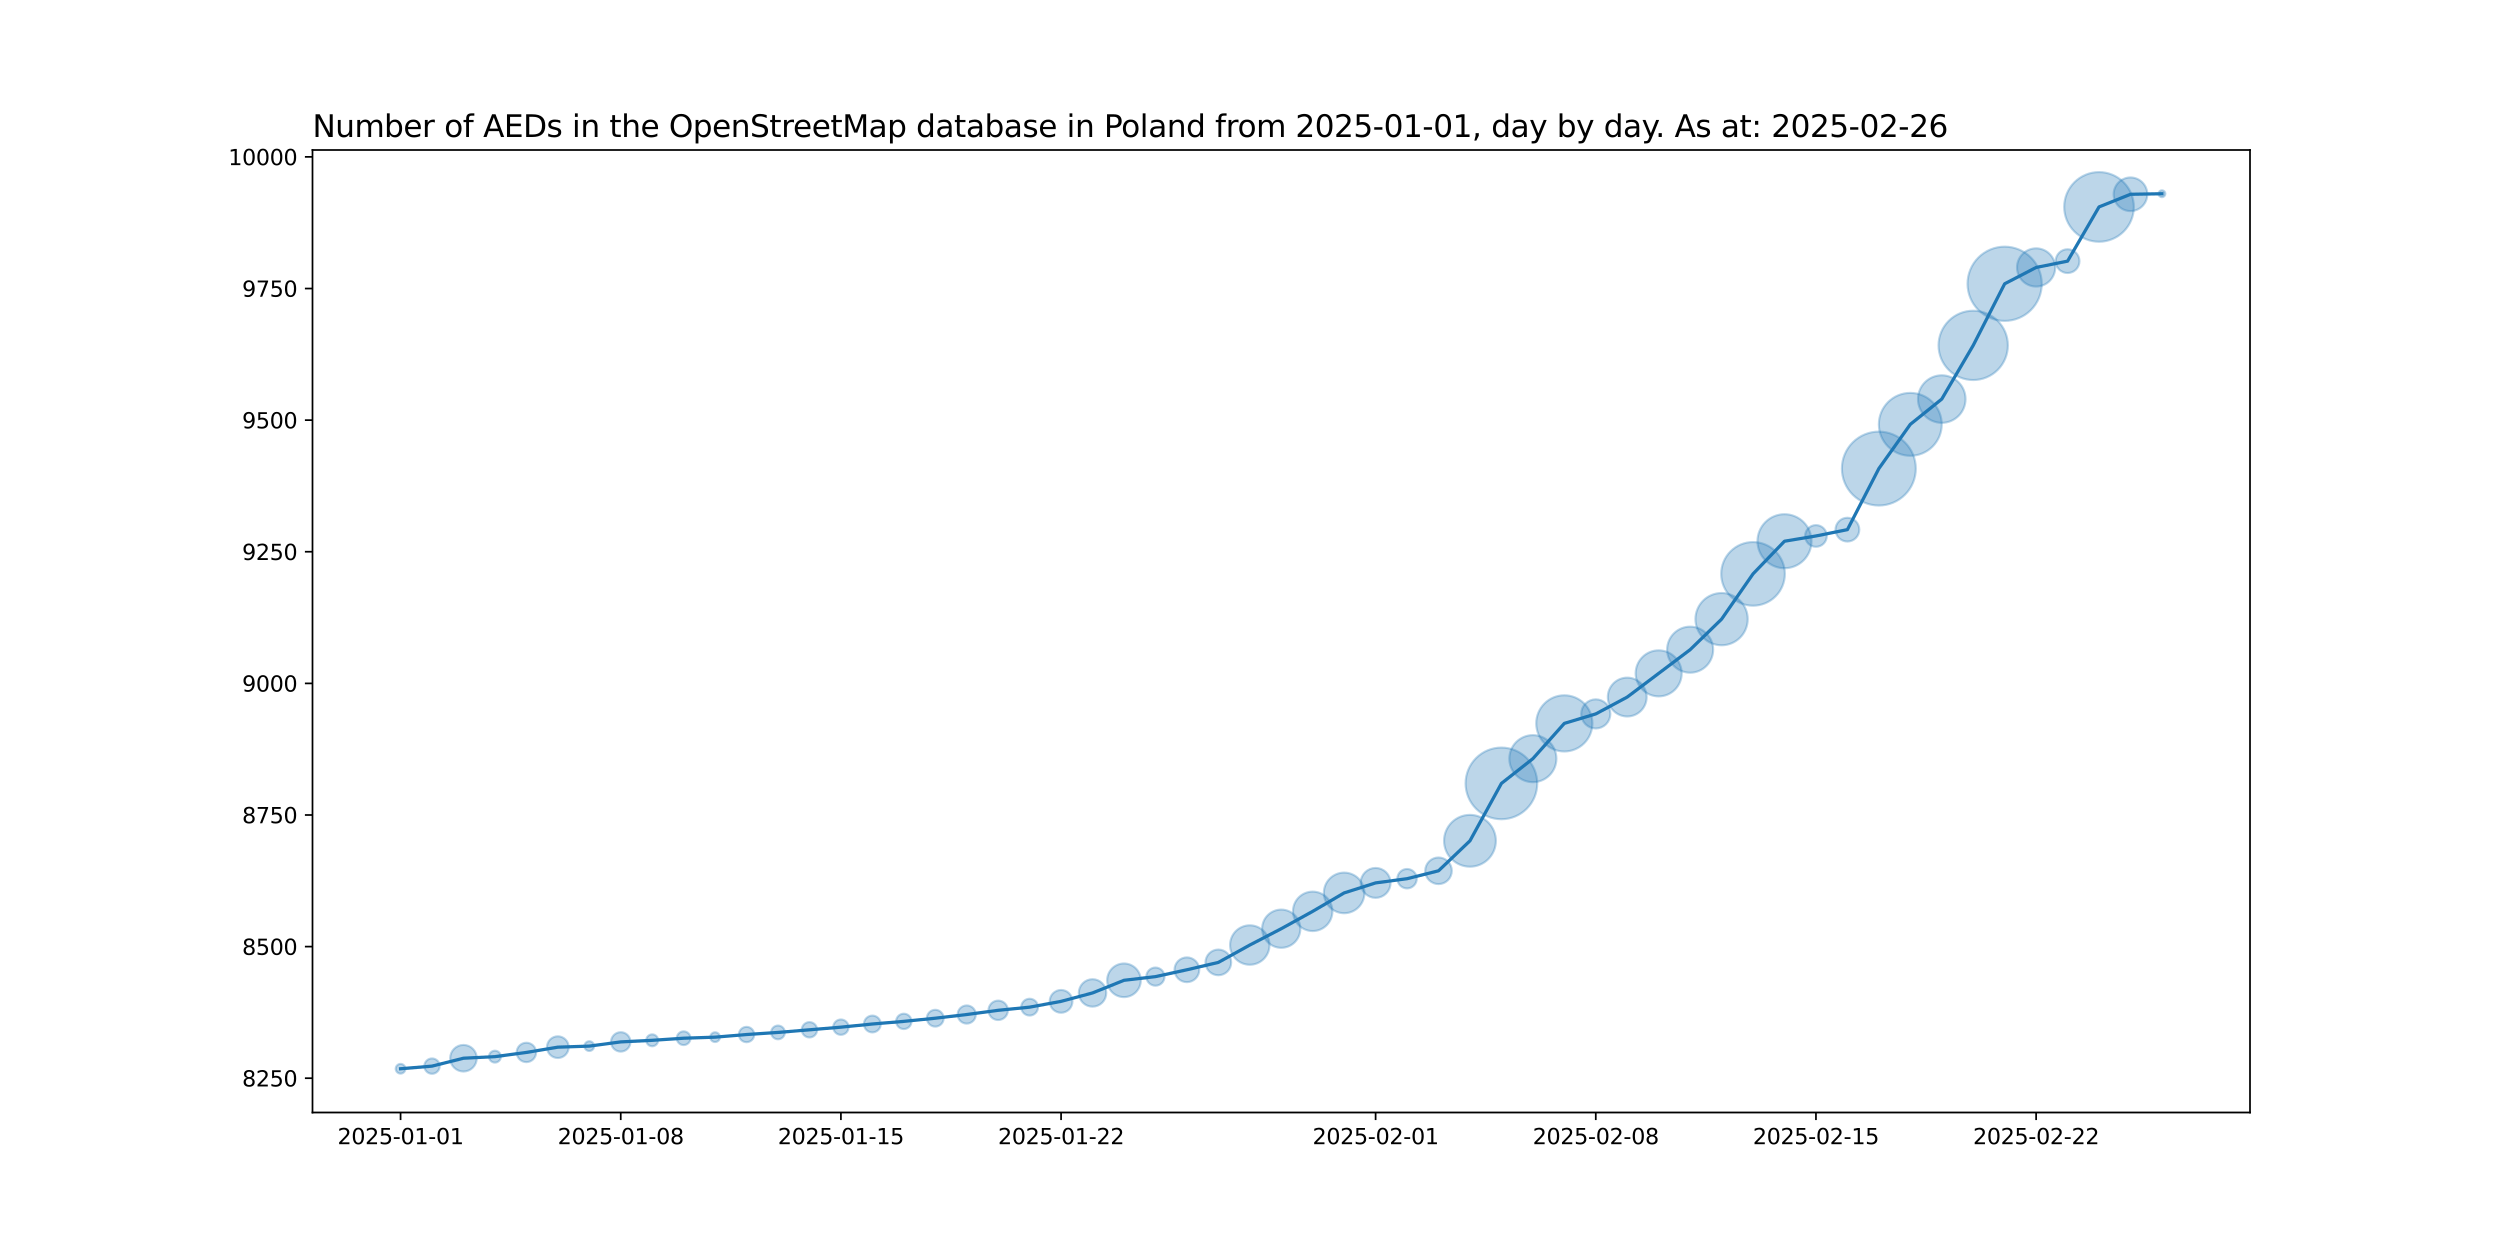 <?xml version="1.0" encoding="utf-8" standalone="no"?>
<!DOCTYPE svg PUBLIC "-//W3C//DTD SVG 1.1//EN"
  "http://www.w3.org/Graphics/SVG/1.1/DTD/svg11.dtd">
<svg xmlns:xlink="http://www.w3.org/1999/xlink" width="1152pt" height="576pt" viewBox="0 0 1152 576" xmlns="http://www.w3.org/2000/svg" version="1.1">
 <defs>
  <style type="text/css">*{stroke-linejoin: round; stroke-linecap: butt}</style>
 </defs>
 <g id="figure_1">
  <g id="patch_1">
   <path d="M 0 576 
L 1152 576 
L 1152 0 
L 0 0 
z
" style="fill: #ffffff"/>
  </g>
  <g id="axes_1">
   <g id="patch_2">
    <path d="M 144 512.64 
L 1036.8 512.64 
L 1036.8 69.12 
L 144 69.12 
z
" style="fill: #ffffff"/>
   </g>
   <g id="PathCollection_1">
    <path d="M 184.582 494.716 
C 185.175 494.716 185.744 494.48 186.163 494.061 
C 186.582 493.642 186.818 493.073 186.818 492.48 
C 186.818 491.887 186.582 491.318 186.163 490.899 
C 185.744 490.48 185.175 490.244 184.582 490.244 
C 183.989 490.244 183.42 490.48 183.001 490.899 
C 182.581 491.318 182.346 491.887 182.346 492.48 
C 182.346 493.073 182.581 493.642 183.001 494.061 
C 183.42 494.48 183.989 494.716 184.582 494.716 
z
" clip-path="url(#p82882ecbd6)" style="fill: #1f77b4; fill-opacity: 0.3; stroke: #1f77b4; stroke-opacity: 0.3"/>
    <path d="M 199.075 494.803 
C 200.013 494.803 200.912 494.43 201.575 493.767 
C 202.238 493.104 202.611 492.205 202.611 491.267 
C 202.611 490.329 202.238 489.43 201.575 488.767 
C 200.912 488.104 200.013 487.731 199.075 487.731 
C 198.138 487.731 197.238 488.104 196.575 488.767 
C 195.912 489.43 195.54 490.329 195.54 491.267 
C 195.54 492.205 195.912 493.104 196.575 493.767 
C 197.238 494.43 198.138 494.803 199.075 494.803 
z
" clip-path="url(#p82882ecbd6)" style="fill: #1f77b4; fill-opacity: 0.3; stroke: #1f77b4; stroke-opacity: 0.3"/>
    <path d="M 213.569 493.752 
C 215.193 493.752 216.751 493.107 217.899 491.958 
C 219.047 490.81 219.693 489.252 219.693 487.628 
C 219.693 486.004 219.047 484.446 217.899 483.298 
C 216.751 482.15 215.193 481.504 213.569 481.504 
C 211.945 481.504 210.387 482.15 209.239 483.298 
C 208.09 484.446 207.445 486.004 207.445 487.628 
C 207.445 489.252 208.09 490.81 209.239 491.958 
C 210.387 493.107 211.945 493.752 213.569 493.752 
z
" clip-path="url(#p82882ecbd6)" style="fill: #1f77b4; fill-opacity: 0.3; stroke: #1f77b4; stroke-opacity: 0.3"/>
    <path d="M 228.062 489.639 
C 228.789 489.639 229.485 489.35 229.999 488.837 
C 230.512 488.323 230.801 487.627 230.801 486.9 
C 230.801 486.174 230.512 485.477 229.999 484.964 
C 229.485 484.45 228.789 484.162 228.062 484.162 
C 227.336 484.162 226.639 484.45 226.126 484.964 
C 225.612 485.477 225.324 486.174 225.324 486.9 
C 225.324 487.627 225.612 488.323 226.126 488.837 
C 226.639 489.35 227.336 489.639 228.062 489.639 
z
" clip-path="url(#p82882ecbd6)" style="fill: #1f77b4; fill-opacity: 0.3; stroke: #1f77b4; stroke-opacity: 0.3"/>
    <path d="M 242.556 489.432 
C 243.742 489.432 244.879 488.96 245.718 488.122 
C 246.557 487.283 247.028 486.145 247.028 484.959 
C 247.028 483.773 246.557 482.636 245.718 481.797 
C 244.879 480.958 243.742 480.487 242.556 480.487 
C 241.37 480.487 240.232 480.958 239.394 481.797 
C 238.555 482.636 238.084 483.773 238.084 484.959 
C 238.084 486.145 238.555 487.283 239.394 488.122 
C 240.232 488.96 241.37 489.432 242.556 489.432 
z
" clip-path="url(#p82882ecbd6)" style="fill: #1f77b4; fill-opacity: 0.3; stroke: #1f77b4; stroke-opacity: 0.3"/>
    <path d="M 257.049 487.533 
C 258.375 487.533 259.647 487.007 260.585 486.069 
C 261.523 485.131 262.049 483.859 262.049 482.533 
C 262.049 481.207 261.523 479.936 260.585 478.998 
C 259.647 478.06 258.375 477.533 257.049 477.533 
C 255.723 477.533 254.451 478.06 253.514 478.998 
C 252.576 479.936 252.049 481.207 252.049 482.533 
C 252.049 483.859 252.576 485.131 253.514 486.069 
C 254.451 487.007 255.723 487.533 257.049 487.533 
z
" clip-path="url(#p82882ecbd6)" style="fill: #1f77b4; fill-opacity: 0.3; stroke: #1f77b4; stroke-opacity: 0.3"/>
    <path d="M 271.543 484.284 
C 272.136 484.284 272.705 484.049 273.124 483.629 
C 273.543 483.21 273.779 482.641 273.779 482.048 
C 273.779 481.455 273.543 480.886 273.124 480.467 
C 272.705 480.048 272.136 479.812 271.543 479.812 
C 270.95 479.812 270.381 480.048 269.962 480.467 
C 269.542 480.886 269.307 481.455 269.307 482.048 
C 269.307 482.641 269.542 483.21 269.962 483.629 
C 270.381 484.049 270.95 484.284 271.543 484.284 
z
" clip-path="url(#p82882ecbd6)" style="fill: #1f77b4; fill-opacity: 0.3; stroke: #1f77b4; stroke-opacity: 0.3"/>
    <path d="M 286.036 484.58 
C 287.222 484.58 288.36 484.108 289.199 483.27 
C 290.037 482.431 290.509 481.293 290.509 480.107 
C 290.509 478.921 290.037 477.784 289.199 476.945 
C 288.36 476.107 287.222 475.635 286.036 475.635 
C 284.85 475.635 283.713 476.107 282.874 476.945 
C 282.035 477.784 281.564 478.921 281.564 480.107 
C 281.564 481.293 282.035 482.431 282.874 483.27 
C 283.713 484.108 284.85 484.58 286.036 484.58 
z
" clip-path="url(#p82882ecbd6)" style="fill: #1f77b4; fill-opacity: 0.3; stroke: #1f77b4; stroke-opacity: 0.3"/>
    <path d="M 300.53 482.118 
C 301.256 482.118 301.953 481.83 302.466 481.316 
C 302.98 480.803 303.268 480.106 303.268 479.38 
C 303.268 478.653 302.98 477.957 302.466 477.443 
C 301.953 476.93 301.256 476.641 300.53 476.641 
C 299.804 476.641 299.107 476.93 298.593 477.443 
C 298.08 477.957 297.791 478.653 297.791 479.38 
C 297.791 480.106 298.08 480.803 298.593 481.316 
C 299.107 481.83 299.804 482.118 300.53 482.118 
z
" clip-path="url(#p82882ecbd6)" style="fill: #1f77b4; fill-opacity: 0.3; stroke: #1f77b4; stroke-opacity: 0.3"/>
    <path d="M 315.023 481.572 
C 315.862 481.572 316.666 481.238 317.259 480.645 
C 317.852 480.052 318.186 479.248 318.186 478.409 
C 318.186 477.571 317.852 476.766 317.259 476.173 
C 316.666 475.58 315.862 475.247 315.023 475.247 
C 314.185 475.247 313.38 475.58 312.787 476.173 
C 312.194 476.766 311.861 477.571 311.861 478.409 
C 311.861 479.248 312.194 480.052 312.787 480.645 
C 313.38 481.238 314.185 481.572 315.023 481.572 
z
" clip-path="url(#p82882ecbd6)" style="fill: #1f77b4; fill-opacity: 0.3; stroke: #1f77b4; stroke-opacity: 0.3"/>
    <path d="M 329.517 480.16 
C 330.11 480.16 330.679 479.925 331.098 479.505 
C 331.517 479.086 331.753 478.517 331.753 477.924 
C 331.753 477.331 331.517 476.762 331.098 476.343 
C 330.679 475.924 330.11 475.688 329.517 475.688 
C 328.924 475.688 328.355 475.924 327.936 476.343 
C 327.516 476.762 327.281 477.331 327.281 477.924 
C 327.281 478.517 327.516 479.086 327.936 479.505 
C 328.355 479.925 328.924 480.16 329.517 480.16 
z
" clip-path="url(#p82882ecbd6)" style="fill: #1f77b4; fill-opacity: 0.3; stroke: #1f77b4; stroke-opacity: 0.3"/>
    <path d="M 344.01 480.247 
C 344.948 480.247 345.847 479.874 346.51 479.211 
C 347.173 478.548 347.546 477.649 347.546 476.711 
C 347.546 475.773 347.173 474.874 346.51 474.211 
C 345.847 473.548 344.948 473.176 344.01 473.176 
C 343.073 473.176 342.173 473.548 341.51 474.211 
C 340.847 474.874 340.475 475.773 340.475 476.711 
C 340.475 477.649 340.847 478.548 341.51 479.211 
C 342.173 479.874 343.073 480.247 344.01 480.247 
z
" clip-path="url(#p82882ecbd6)" style="fill: #1f77b4; fill-opacity: 0.3; stroke: #1f77b4; stroke-opacity: 0.3"/>
    <path d="M 358.504 478.903 
C 359.343 478.903 360.147 478.57 360.74 477.977 
C 361.333 477.384 361.666 476.579 361.666 475.741 
C 361.666 474.902 361.333 474.098 360.74 473.505 
C 360.147 472.912 359.343 472.578 358.504 472.578 
C 357.665 472.578 356.861 472.912 356.268 473.505 
C 355.675 474.098 355.342 474.902 355.342 475.741 
C 355.342 476.579 355.675 477.384 356.268 477.977 
C 356.861 478.57 357.665 478.903 358.504 478.903 
z
" clip-path="url(#p82882ecbd6)" style="fill: #1f77b4; fill-opacity: 0.3; stroke: #1f77b4; stroke-opacity: 0.3"/>
    <path d="M 372.997 478.063 
C 373.935 478.063 374.834 477.691 375.497 477.028 
C 376.16 476.365 376.533 475.465 376.533 474.528 
C 376.533 473.59 376.16 472.691 375.497 472.028 
C 374.834 471.365 373.935 470.992 372.997 470.992 
C 372.06 470.992 371.16 471.365 370.497 472.028 
C 369.834 472.691 369.462 473.59 369.462 474.528 
C 369.462 475.465 369.834 476.365 370.497 477.028 
C 371.16 477.691 372.06 478.063 372.997 478.063 
z
" clip-path="url(#p82882ecbd6)" style="fill: #1f77b4; fill-opacity: 0.3; stroke: #1f77b4; stroke-opacity: 0.3"/>
    <path d="M 387.491 476.85 
C 388.429 476.85 389.328 476.478 389.991 475.815 
C 390.654 475.152 391.026 474.252 391.026 473.315 
C 391.026 472.377 390.654 471.478 389.991 470.815 
C 389.328 470.152 388.429 469.779 387.491 469.779 
C 386.553 469.779 385.654 470.152 384.991 470.815 
C 384.328 471.478 383.955 472.377 383.955 473.315 
C 383.955 474.252 384.328 475.152 384.991 475.815 
C 385.654 476.478 386.553 476.85 387.491 476.85 
z
" clip-path="url(#p82882ecbd6)" style="fill: #1f77b4; fill-opacity: 0.3; stroke: #1f77b4; stroke-opacity: 0.3"/>
    <path d="M 401.984 475.732 
C 403.012 475.732 403.997 475.324 404.723 474.598 
C 405.449 473.871 405.857 472.886 405.857 471.859 
C 405.857 470.832 405.449 469.847 404.723 469.12 
C 403.997 468.394 403.012 467.986 401.984 467.986 
C 400.957 467.986 399.972 468.394 399.246 469.12 
C 398.52 469.847 398.111 470.832 398.111 471.859 
C 398.111 472.886 398.52 473.871 399.246 474.598 
C 399.972 475.324 400.957 475.732 401.984 475.732 
z
" clip-path="url(#p82882ecbd6)" style="fill: #1f77b4; fill-opacity: 0.3; stroke: #1f77b4; stroke-opacity: 0.3"/>
    <path d="M 416.478 474.182 
C 417.416 474.182 418.315 473.809 418.978 473.146 
C 419.641 472.483 420.013 471.584 420.013 470.646 
C 420.013 469.708 419.641 468.809 418.978 468.146 
C 418.315 467.483 417.416 467.111 416.478 467.111 
C 415.54 467.111 414.641 467.483 413.978 468.146 
C 413.315 468.809 412.942 469.708 412.942 470.646 
C 412.942 471.584 413.315 472.483 413.978 473.146 
C 414.641 473.809 415.54 474.182 416.478 474.182 
z
" clip-path="url(#p82882ecbd6)" style="fill: #1f77b4; fill-opacity: 0.3; stroke: #1f77b4; stroke-opacity: 0.3"/>
    <path d="M 430.971 473.063 
C 431.999 473.063 432.984 472.655 433.71 471.929 
C 434.436 471.203 434.844 470.218 434.844 469.19 
C 434.844 468.163 434.436 467.178 433.71 466.452 
C 432.984 465.726 431.999 465.317 430.971 465.317 
C 429.944 465.317 428.959 465.726 428.233 466.452 
C 427.507 467.178 427.098 468.163 427.098 469.19 
C 427.098 470.218 427.507 471.203 428.233 471.929 
C 428.959 472.655 429.944 473.063 430.971 473.063 
z
" clip-path="url(#p82882ecbd6)" style="fill: #1f77b4; fill-opacity: 0.3; stroke: #1f77b4; stroke-opacity: 0.3"/>
    <path d="M 445.465 471.676 
C 446.574 471.676 447.638 471.235 448.423 470.45 
C 449.207 469.666 449.648 468.602 449.648 467.492 
C 449.648 466.383 449.207 465.319 448.423 464.534 
C 447.638 463.75 446.574 463.309 445.465 463.309 
C 444.356 463.309 443.291 463.75 442.507 464.534 
C 441.722 465.319 441.282 466.383 441.282 467.492 
C 441.282 468.602 441.722 469.666 442.507 470.45 
C 443.291 471.235 444.356 471.676 445.465 471.676 
z
" clip-path="url(#p82882ecbd6)" style="fill: #1f77b4; fill-opacity: 0.3; stroke: #1f77b4; stroke-opacity: 0.3"/>
    <path d="M 459.958 470.024 
C 461.144 470.024 462.282 469.552 463.121 468.714 
C 463.959 467.875 464.431 466.738 464.431 465.551 
C 464.431 464.365 463.959 463.228 463.121 462.389 
C 462.282 461.551 461.144 461.079 459.958 461.079 
C 458.772 461.079 457.635 461.551 456.796 462.389 
C 455.958 463.228 455.486 464.365 455.486 465.551 
C 455.486 466.738 455.958 467.875 456.796 468.714 
C 457.635 469.552 458.772 470.024 459.958 470.024 
z
" clip-path="url(#p82882ecbd6)" style="fill: #1f77b4; fill-opacity: 0.3; stroke: #1f77b4; stroke-opacity: 0.3"/>
    <path d="M 474.452 467.969 
C 475.479 467.969 476.464 467.561 477.191 466.834 
C 477.917 466.108 478.325 465.123 478.325 464.096 
C 478.325 463.069 477.917 462.084 477.191 461.357 
C 476.464 460.631 475.479 460.223 474.452 460.223 
C 473.425 460.223 472.44 460.631 471.713 461.357 
C 470.987 462.084 470.579 463.069 470.579 464.096 
C 470.579 465.123 470.987 466.108 471.713 466.834 
C 472.44 467.561 473.425 467.969 474.452 467.969 
z
" clip-path="url(#p82882ecbd6)" style="fill: #1f77b4; fill-opacity: 0.3; stroke: #1f77b4; stroke-opacity: 0.3"/>
    <path d="M 488.945 466.671 
C 490.336 466.671 491.67 466.119 492.654 465.135 
C 493.637 464.152 494.189 462.818 494.189 461.427 
C 494.189 460.037 493.637 458.703 492.654 457.719 
C 491.67 456.736 490.336 456.183 488.945 456.183 
C 487.555 456.183 486.221 456.736 485.237 457.719 
C 484.254 458.703 483.701 460.037 483.701 461.427 
C 483.701 462.818 484.254 464.152 485.237 465.135 
C 486.221 466.119 487.555 466.671 488.945 466.671 
z
" clip-path="url(#p82882ecbd6)" style="fill: #1f77b4; fill-opacity: 0.3; stroke: #1f77b4; stroke-opacity: 0.3"/>
    <path d="M 503.439 463.87 
C 505.116 463.87 506.725 463.204 507.911 462.018 
C 509.097 460.832 509.764 459.223 509.764 457.546 
C 509.764 455.868 509.097 454.26 507.911 453.074 
C 506.725 451.888 505.116 451.221 503.439 451.221 
C 501.762 451.221 500.153 451.888 498.967 453.074 
C 497.781 454.26 497.114 455.868 497.114 457.546 
C 497.114 459.223 497.781 460.832 498.967 462.018 
C 500.153 463.204 501.762 463.87 503.439 463.87 
z
" clip-path="url(#p82882ecbd6)" style="fill: #1f77b4; fill-opacity: 0.3; stroke: #1f77b4; stroke-opacity: 0.3"/>
    <path d="M 517.932 459.469 
C 519.987 459.469 521.957 458.653 523.41 457.201 
C 524.862 455.748 525.678 453.778 525.678 451.723 
C 525.678 449.669 524.862 447.699 523.41 446.246 
C 521.957 444.794 519.987 443.977 517.932 443.977 
C 515.878 443.977 513.908 444.794 512.455 446.246 
C 511.003 447.699 510.187 449.669 510.187 451.723 
C 510.187 453.778 511.003 455.748 512.455 457.201 
C 513.908 458.653 515.878 459.469 517.932 459.469 
z
" clip-path="url(#p82882ecbd6)" style="fill: #1f77b4; fill-opacity: 0.3; stroke: #1f77b4; stroke-opacity: 0.3"/>
    <path d="M 532.426 454.208 
C 533.535 454.208 534.6 453.768 535.384 452.983 
C 536.168 452.199 536.609 451.135 536.609 450.025 
C 536.609 448.916 536.168 447.852 535.384 447.067 
C 534.6 446.283 533.535 445.842 532.426 445.842 
C 531.317 445.842 530.252 446.283 529.468 447.067 
C 528.683 447.852 528.243 448.916 528.243 450.025 
C 528.243 451.135 528.683 452.199 529.468 452.983 
C 530.252 453.768 531.317 454.208 532.426 454.208 
z
" clip-path="url(#p82882ecbd6)" style="fill: #1f77b4; fill-opacity: 0.3; stroke: #1f77b4; stroke-opacity: 0.3"/>
    <path d="M 546.919 452.572 
C 548.431 452.572 549.882 451.972 550.951 450.902 
C 552.02 449.833 552.62 448.383 552.62 446.871 
C 552.62 445.359 552.02 443.909 550.951 442.84 
C 549.882 441.771 548.431 441.17 546.919 441.17 
C 545.408 441.17 543.957 441.771 542.888 442.84 
C 541.819 443.909 541.219 445.359 541.219 446.871 
C 541.219 448.383 541.819 449.833 542.888 450.902 
C 543.957 451.972 545.408 452.572 546.919 452.572 
z
" clip-path="url(#p82882ecbd6)" style="fill: #1f77b4; fill-opacity: 0.3; stroke: #1f77b4; stroke-opacity: 0.3"/>
    <path d="M 561.413 449.391 
C 562.982 449.391 564.487 448.768 565.596 447.658 
C 566.706 446.549 567.329 445.044 567.329 443.475 
C 567.329 441.906 566.706 440.401 565.596 439.292 
C 564.487 438.182 562.982 437.559 561.413 437.559 
C 559.844 437.559 558.339 438.182 557.23 439.292 
C 556.12 440.401 555.497 441.906 555.497 443.475 
C 555.497 445.044 556.12 446.549 557.23 447.658 
C 558.339 448.768 559.844 449.391 561.413 449.391 
z
" clip-path="url(#p82882ecbd6)" style="fill: #1f77b4; fill-opacity: 0.3; stroke: #1f77b4; stroke-opacity: 0.3"/>
    <path d="M 575.906 444.552 
C 578.315 444.552 580.626 443.595 582.329 441.892 
C 584.032 440.188 584.989 437.878 584.989 435.469 
C 584.989 433.06 584.032 430.75 582.329 429.047 
C 580.626 427.343 578.315 426.386 575.906 426.386 
C 573.498 426.386 571.187 427.343 569.484 429.047 
C 567.781 430.75 566.824 433.06 566.824 435.469 
C 566.824 437.878 567.781 440.188 569.484 441.892 
C 571.187 443.595 573.498 444.552 575.906 444.552 
z
" clip-path="url(#p82882ecbd6)" style="fill: #1f77b4; fill-opacity: 0.3; stroke: #1f77b4; stroke-opacity: 0.3"/>
    <path d="M 590.4 436.752 
C 592.735 436.752 594.974 435.824 596.625 434.174 
C 598.276 432.523 599.203 430.283 599.203 427.949 
C 599.203 425.614 598.276 423.375 596.625 421.724 
C 594.974 420.073 592.735 419.145 590.4 419.145 
C 588.065 419.145 585.826 420.073 584.175 421.724 
C 582.524 423.375 581.597 425.614 581.597 427.949 
C 581.597 430.283 582.524 432.523 584.175 434.174 
C 585.826 435.824 588.065 436.752 590.4 436.752 
z
" clip-path="url(#p82882ecbd6)" style="fill: #1f77b4; fill-opacity: 0.3; stroke: #1f77b4; stroke-opacity: 0.3"/>
    <path d="M 604.894 429.026 
C 607.302 429.026 609.613 428.069 611.316 426.365 
C 613.019 424.662 613.976 422.352 613.976 419.943 
C 613.976 417.534 613.019 415.223 611.316 413.52 
C 609.613 411.817 607.302 410.86 604.894 410.86 
C 602.485 410.86 600.174 411.817 598.471 413.52 
C 596.768 415.223 595.811 417.534 595.811 419.943 
C 595.811 422.352 596.768 424.662 598.471 426.365 
C 600.174 428.069 602.485 429.026 604.894 429.026 
z
" clip-path="url(#p82882ecbd6)" style="fill: #1f77b4; fill-opacity: 0.3; stroke: #1f77b4; stroke-opacity: 0.3"/>
    <path d="M 619.387 420.806 
C 621.868 420.806 624.247 419.82 626.001 418.066 
C 627.756 416.312 628.741 413.933 628.741 411.452 
C 628.741 408.971 627.756 406.592 626.001 404.837 
C 624.247 403.083 621.868 402.098 619.387 402.098 
C 616.906 402.098 614.527 403.083 612.773 404.837 
C 611.018 406.592 610.033 408.971 610.033 411.452 
C 610.033 413.933 611.018 416.312 612.773 418.066 
C 614.527 419.82 616.906 420.806 619.387 420.806 
z
" clip-path="url(#p82882ecbd6)" style="fill: #1f77b4; fill-opacity: 0.3; stroke: #1f77b4; stroke-opacity: 0.3"/>
    <path d="M 633.881 413.734 
C 635.708 413.734 637.461 413.008 638.754 411.716 
C 640.046 410.423 640.773 408.67 640.773 406.842 
C 640.773 405.015 640.046 403.261 638.754 401.969 
C 637.461 400.677 635.708 399.95 633.881 399.95 
C 632.053 399.95 630.3 400.677 629.007 401.969 
C 627.715 403.261 626.988 405.015 626.988 406.842 
C 626.988 408.67 627.715 410.423 629.007 411.716 
C 630.3 413.008 632.053 413.734 633.881 413.734 
z
" clip-path="url(#p82882ecbd6)" style="fill: #1f77b4; fill-opacity: 0.3; stroke: #1f77b4; stroke-opacity: 0.3"/>
    <path d="M 648.374 409.374 
C 649.56 409.374 650.698 408.903 651.536 408.064 
C 652.375 407.225 652.846 406.088 652.846 404.902 
C 652.846 403.716 652.375 402.578 651.536 401.739 
C 650.698 400.901 649.56 400.43 648.374 400.43 
C 647.188 400.43 646.05 400.901 645.212 401.739 
C 644.373 402.578 643.902 403.716 643.902 404.902 
C 643.902 406.088 644.373 407.225 645.212 408.064 
C 646.05 408.903 647.188 409.374 648.374 409.374 
z
" clip-path="url(#p82882ecbd6)" style="fill: #1f77b4; fill-opacity: 0.3; stroke: #1f77b4; stroke-opacity: 0.3"/>
    <path d="M 662.868 407.386 
C 664.492 407.386 666.049 406.741 667.198 405.593 
C 668.346 404.444 668.991 402.887 668.991 401.263 
C 668.991 399.639 668.346 398.081 667.198 396.933 
C 666.049 395.784 664.492 395.139 662.868 395.139 
C 661.244 395.139 659.686 395.784 658.537 396.933 
C 657.389 398.081 656.744 399.639 656.744 401.263 
C 656.744 402.887 657.389 404.444 658.537 405.593 
C 659.686 406.741 661.244 407.386 662.868 407.386 
z
" clip-path="url(#p82882ecbd6)" style="fill: #1f77b4; fill-opacity: 0.3; stroke: #1f77b4; stroke-opacity: 0.3"/>
    <path d="M 677.361 399.372 
C 680.527 399.372 683.563 398.114 685.802 395.875 
C 688.041 393.637 689.298 390.6 689.298 387.435 
C 689.298 384.269 688.041 381.232 685.802 378.994 
C 683.563 376.755 680.527 375.497 677.361 375.497 
C 674.195 375.497 671.159 376.755 668.92 378.994 
C 666.681 381.232 665.424 384.269 665.424 387.435 
C 665.424 390.6 666.681 393.637 668.92 395.875 
C 671.159 398.114 674.195 399.372 677.361 399.372 
z
" clip-path="url(#p82882ecbd6)" style="fill: #1f77b4; fill-opacity: 0.3; stroke: #1f77b4; stroke-opacity: 0.3"/>
    <path d="M 691.855 377.499 
C 696.232 377.499 700.432 375.759 703.527 372.664 
C 706.623 369.568 708.362 365.369 708.362 360.991 
C 708.362 356.613 706.623 352.414 703.527 349.319 
C 700.432 346.223 696.232 344.484 691.855 344.484 
C 687.477 344.484 683.278 346.223 680.182 349.319 
C 677.086 352.414 675.347 356.613 675.347 360.991 
C 675.347 365.369 677.086 369.568 680.182 372.664 
C 683.278 375.759 687.477 377.499 691.855 377.499 
z
" clip-path="url(#p82882ecbd6)" style="fill: #1f77b4; fill-opacity: 0.3; stroke: #1f77b4; stroke-opacity: 0.3"/>
    <path d="M 706.348 360.429 
C 709.223 360.429 711.98 359.287 714.013 357.254 
C 716.046 355.221 717.188 352.464 717.188 349.589 
C 717.188 346.714 716.046 343.957 714.013 341.924 
C 711.98 339.891 709.223 338.749 706.348 338.749 
C 703.473 338.749 700.716 339.891 698.683 341.924 
C 696.65 343.957 695.508 346.714 695.508 349.589 
C 695.508 352.464 696.65 355.221 698.683 357.254 
C 700.716 359.287 703.473 360.429 706.348 360.429 
z
" clip-path="url(#p82882ecbd6)" style="fill: #1f77b4; fill-opacity: 0.3; stroke: #1f77b4; stroke-opacity: 0.3"/>
    <path d="M 720.842 346.277 
C 724.274 346.277 727.566 344.913 729.993 342.486 
C 732.42 340.059 733.784 336.767 733.784 333.335 
C 733.784 329.903 732.42 326.61 729.993 324.183 
C 727.566 321.756 724.274 320.393 720.842 320.393 
C 717.409 320.393 714.117 321.756 711.69 324.183 
C 709.263 326.61 707.899 329.903 707.899 333.335 
C 707.899 336.767 709.263 340.059 711.69 342.486 
C 714.117 344.913 717.409 346.277 720.842 346.277 
z
" clip-path="url(#p82882ecbd6)" style="fill: #1f77b4; fill-opacity: 0.3; stroke: #1f77b4; stroke-opacity: 0.3"/>
    <path d="M 735.335 335.676 
C 737.114 335.676 738.821 334.969 740.078 333.712 
C 741.336 332.454 742.043 330.747 742.043 328.968 
C 742.043 327.189 741.336 325.483 740.078 324.225 
C 738.821 322.967 737.114 322.26 735.335 322.26 
C 733.556 322.26 731.85 322.967 730.592 324.225 
C 729.334 325.483 728.627 327.189 728.627 328.968 
C 728.627 330.747 729.334 332.454 730.592 333.712 
C 731.85 334.969 733.556 335.676 735.335 335.676 
z
" clip-path="url(#p82882ecbd6)" style="fill: #1f77b4; fill-opacity: 0.3; stroke: #1f77b4; stroke-opacity: 0.3"/>
    <path d="M 749.829 330.149 
C 752.201 330.149 754.476 329.207 756.153 327.529 
C 757.83 325.852 758.773 323.577 758.773 321.205 
C 758.773 318.833 757.83 316.558 756.153 314.88 
C 754.476 313.203 752.201 312.261 749.829 312.261 
C 747.457 312.261 745.181 313.203 743.504 314.88 
C 741.827 316.558 740.884 318.833 740.884 321.205 
C 740.884 323.577 741.827 325.852 743.504 327.529 
C 745.181 329.207 747.457 330.149 749.829 330.149 
z
" clip-path="url(#p82882ecbd6)" style="fill: #1f77b4; fill-opacity: 0.3; stroke: #1f77b4; stroke-opacity: 0.3"/>
    <path d="M 764.322 320.895 
C 767.135 320.895 769.833 319.777 771.822 317.788 
C 773.811 315.799 774.929 313.101 774.929 310.288 
C 774.929 307.475 773.811 304.777 771.822 302.788 
C 769.833 300.799 767.135 299.681 764.322 299.681 
C 761.509 299.681 758.811 300.799 756.822 302.788 
C 754.833 304.777 753.715 307.475 753.715 310.288 
C 753.715 313.101 754.833 315.799 756.822 317.788 
C 758.811 319.777 761.509 320.895 764.322 320.895 
z
" clip-path="url(#p82882ecbd6)" style="fill: #1f77b4; fill-opacity: 0.3; stroke: #1f77b4; stroke-opacity: 0.3"/>
    <path d="M 778.816 309.978 
C 781.628 309.978 784.327 308.86 786.316 306.871 
C 788.305 304.882 789.422 302.184 789.422 299.371 
C 789.422 296.558 788.305 293.86 786.316 291.871 
C 784.327 289.882 781.628 288.764 778.816 288.764 
C 776.003 288.764 773.305 289.882 771.316 291.871 
C 769.327 293.86 768.209 296.558 768.209 299.371 
C 768.209 302.184 769.327 304.882 771.316 306.871 
C 773.305 308.86 776.003 309.978 778.816 309.978 
z
" clip-path="url(#p82882ecbd6)" style="fill: #1f77b4; fill-opacity: 0.3; stroke: #1f77b4; stroke-opacity: 0.3"/>
    <path d="M 793.309 297.342 
C 796.503 297.342 799.566 296.073 801.824 293.815 
C 804.082 291.557 805.351 288.494 805.351 285.3 
C 805.351 282.107 804.082 279.044 801.824 276.786 
C 799.566 274.527 796.503 273.259 793.309 273.259 
C 790.116 273.259 787.053 274.527 784.794 276.786 
C 782.536 279.044 781.267 282.107 781.267 285.3 
C 781.267 288.494 782.536 291.557 784.794 293.815 
C 787.053 296.073 790.116 297.342 793.309 297.342 
z
" clip-path="url(#p82882ecbd6)" style="fill: #1f77b4; fill-opacity: 0.3; stroke: #1f77b4; stroke-opacity: 0.3"/>
    <path d="M 807.803 279.1 
C 811.691 279.1 815.421 277.555 818.171 274.805 
C 820.921 272.055 822.465 268.325 822.465 264.437 
C 822.465 260.548 820.921 256.818 818.171 254.068 
C 815.421 251.319 811.691 249.774 807.803 249.774 
C 803.914 249.774 800.184 251.319 797.434 254.068 
C 794.685 256.818 793.14 260.548 793.14 264.437 
C 793.14 268.325 794.685 272.055 797.434 274.805 
C 800.184 277.555 803.914 279.1 807.803 279.1 
z
" clip-path="url(#p82882ecbd6)" style="fill: #1f77b4; fill-opacity: 0.3; stroke: #1f77b4; stroke-opacity: 0.3"/>
    <path d="M 822.296 261.845 
C 825.598 261.845 828.765 260.534 831.1 258.199 
C 833.434 255.864 834.746 252.697 834.746 249.396 
C 834.746 246.094 833.434 242.927 831.1 240.592 
C 828.765 238.257 825.598 236.946 822.296 236.946 
C 818.994 236.946 815.827 238.257 813.493 240.592 
C 811.158 242.927 809.846 246.094 809.846 249.396 
C 809.846 252.697 811.158 255.864 813.493 258.199 
C 815.827 260.534 818.994 261.845 822.296 261.845 
z
" clip-path="url(#p82882ecbd6)" style="fill: #1f77b4; fill-opacity: 0.3; stroke: #1f77b4; stroke-opacity: 0.3"/>
    <path d="M 836.79 251.97 
C 838.116 251.97 839.388 251.443 840.325 250.505 
C 841.263 249.567 841.79 248.296 841.79 246.97 
C 841.79 245.644 841.263 244.372 840.325 243.434 
C 839.388 242.496 838.116 241.97 836.79 241.97 
C 835.464 241.97 834.192 242.496 833.254 243.434 
C 832.316 244.372 831.79 245.644 831.79 246.97 
C 831.79 248.296 832.316 249.567 833.254 250.505 
C 834.192 251.443 835.464 251.97 836.79 251.97 
z
" clip-path="url(#p82882ecbd6)" style="fill: #1f77b4; fill-opacity: 0.3; stroke: #1f77b4; stroke-opacity: 0.3"/>
    <path d="M 851.283 249.536 
C 852.736 249.536 854.129 248.958 855.156 247.931 
C 856.183 246.904 856.76 245.511 856.76 244.058 
C 856.76 242.606 856.183 241.212 855.156 240.185 
C 854.129 239.158 852.736 238.581 851.283 238.581 
C 849.831 238.581 848.437 239.158 847.41 240.185 
C 846.383 241.212 845.806 242.606 845.806 244.058 
C 845.806 245.511 846.383 246.904 847.41 247.931 
C 848.437 248.958 849.831 249.536 851.283 249.536 
z
" clip-path="url(#p82882ecbd6)" style="fill: #1f77b4; fill-opacity: 0.3; stroke: #1f77b4; stroke-opacity: 0.3"/>
    <path d="M 865.777 232.946 
C 870.293 232.946 874.625 231.152 877.818 227.958 
C 881.012 224.765 882.806 220.433 882.806 215.917 
C 882.806 211.401 881.012 207.069 877.818 203.875 
C 874.625 200.682 870.293 198.887 865.777 198.887 
C 861.26 198.887 856.928 200.682 853.735 203.875 
C 850.542 207.069 848.747 211.401 848.747 215.917 
C 848.747 220.433 850.542 224.765 853.735 227.958 
C 856.928 231.152 861.26 232.946 865.777 232.946 
z
" clip-path="url(#p82882ecbd6)" style="fill: #1f77b4; fill-opacity: 0.3; stroke: #1f77b4; stroke-opacity: 0.3"/>
    <path d="M 880.27 210.03 
C 884.113 210.03 887.8 208.503 890.517 205.785 
C 893.235 203.068 894.762 199.382 894.762 195.538 
C 894.762 191.695 893.235 188.009 890.517 185.292 
C 887.8 182.574 884.113 181.047 880.27 181.047 
C 876.427 181.047 872.741 182.574 870.023 185.292 
C 867.306 188.009 865.779 191.695 865.779 195.538 
C 865.779 199.382 867.306 203.068 870.023 205.785 
C 872.741 208.503 876.427 210.03 880.27 210.03 
z
" clip-path="url(#p82882ecbd6)" style="fill: #1f77b4; fill-opacity: 0.3; stroke: #1f77b4; stroke-opacity: 0.3"/>
    <path d="M 894.764 194.848 
C 897.669 194.848 900.455 193.694 902.51 191.64 
C 904.564 189.585 905.718 186.799 905.718 183.894 
C 905.718 180.989 904.564 178.202 902.51 176.148 
C 900.455 174.093 897.669 172.939 894.764 172.939 
C 891.858 172.939 889.072 174.093 887.018 176.148 
C 884.963 178.202 883.809 180.989 883.809 183.894 
C 883.809 186.799 884.963 189.585 887.018 191.64 
C 889.072 193.694 891.858 194.848 894.764 194.848 
z
" clip-path="url(#p82882ecbd6)" style="fill: #1f77b4; fill-opacity: 0.3; stroke: #1f77b4; stroke-opacity: 0.3"/>
    <path d="M 909.257 175.117 
C 913.492 175.117 917.554 173.435 920.549 170.44 
C 923.543 167.446 925.226 163.384 925.226 159.149 
C 925.226 154.914 923.543 150.852 920.549 147.857 
C 917.554 144.862 913.492 143.18 909.257 143.18 
C 905.022 143.18 900.96 144.862 897.966 147.857 
C 894.971 150.852 893.288 154.914 893.288 159.149 
C 893.288 163.384 894.971 167.446 897.966 170.44 
C 900.96 173.435 905.022 175.117 909.257 175.117 
z
" clip-path="url(#p82882ecbd6)" style="fill: #1f77b4; fill-opacity: 0.3; stroke: #1f77b4; stroke-opacity: 0.3"/>
    <path d="M 923.751 147.867 
C 928.286 147.867 932.637 146.065 935.844 142.858 
C 939.051 139.651 940.853 135.3 940.853 130.764 
C 940.853 126.229 939.051 121.878 935.844 118.671 
C 932.637 115.464 928.286 113.662 923.751 113.662 
C 919.215 113.662 914.864 115.464 911.657 118.671 
C 908.45 121.878 906.648 126.229 906.648 130.764 
C 906.648 135.3 908.45 139.651 911.657 142.858 
C 914.864 146.065 919.215 147.867 923.751 147.867 
z
" clip-path="url(#p82882ecbd6)" style="fill: #1f77b4; fill-opacity: 0.3; stroke: #1f77b4; stroke-opacity: 0.3"/>
    <path d="M 938.244 132.047 
C 940.579 132.047 942.818 131.12 944.469 129.469 
C 946.12 127.818 947.048 125.579 947.048 123.244 
C 947.048 120.909 946.12 118.67 944.469 117.019 
C 942.818 115.368 940.579 114.44 938.244 114.44 
C 935.909 114.44 933.67 115.368 932.019 117.019 
C 930.368 118.67 929.441 120.909 929.441 123.244 
C 929.441 125.579 930.368 127.818 932.019 129.469 
C 933.67 131.12 935.909 132.047 938.244 132.047 
z
" clip-path="url(#p82882ecbd6)" style="fill: #1f77b4; fill-opacity: 0.3; stroke: #1f77b4; stroke-opacity: 0.3"/>
    <path d="M 952.738 125.81 
C 954.19 125.81 955.584 125.233 956.611 124.206 
C 957.638 123.179 958.215 121.785 958.215 120.333 
C 958.215 118.88 957.638 117.487 956.611 116.46 
C 955.584 115.433 954.19 114.855 952.738 114.855 
C 951.285 114.855 949.892 115.433 948.865 116.46 
C 947.838 117.487 947.26 118.88 947.26 120.333 
C 947.26 121.785 947.838 123.179 948.865 124.206 
C 949.892 125.233 951.285 125.81 952.738 125.81 
z
" clip-path="url(#p82882ecbd6)" style="fill: #1f77b4; fill-opacity: 0.3; stroke: #1f77b4; stroke-opacity: 0.3"/>
    <path d="M 967.231 111.392 
C 971.487 111.392 975.569 109.701 978.578 106.692 
C 981.587 103.683 983.278 99.601 983.278 95.345 
C 983.278 91.089 981.587 87.007 978.578 83.998 
C 975.569 80.989 971.487 79.298 967.231 79.298 
C 962.976 79.298 958.894 80.989 955.884 83.998 
C 952.875 87.007 951.184 91.089 951.184 95.345 
C 951.184 99.601 952.875 103.683 955.884 106.692 
C 958.894 109.701 962.976 111.392 967.231 111.392 
z
" clip-path="url(#p82882ecbd6)" style="fill: #1f77b4; fill-opacity: 0.3; stroke: #1f77b4; stroke-opacity: 0.3"/>
    <path d="M 981.725 97.269 
C 983.779 97.269 985.749 96.452 987.202 95 
C 988.654 93.547 989.471 91.577 989.471 89.523 
C 989.471 87.468 988.654 85.498 987.202 84.045 
C 985.749 82.593 983.779 81.777 981.725 81.777 
C 979.67 81.777 977.7 82.593 976.247 84.045 
C 974.795 85.498 973.979 87.468 973.979 89.523 
C 973.979 91.577 974.795 93.547 976.247 95 
C 977.7 96.452 979.67 97.269 981.725 97.269 
z
" clip-path="url(#p82882ecbd6)" style="fill: #1f77b4; fill-opacity: 0.3; stroke: #1f77b4; stroke-opacity: 0.3"/>
    <path d="M 996.218 90.861 
C 996.638 90.861 997.04 90.695 997.336 90.398 
C 997.633 90.102 997.799 89.699 997.799 89.28 
C 997.799 88.861 997.633 88.458 997.336 88.162 
C 997.04 87.865 996.638 87.699 996.218 87.699 
C 995.799 87.699 995.397 87.865 995.1 88.162 
C 994.804 88.458 994.637 88.861 994.637 89.28 
C 994.637 89.699 994.804 90.102 995.1 90.398 
C 995.397 90.695 995.799 90.861 996.218 90.861 
z
" clip-path="url(#p82882ecbd6)" style="fill: #1f77b4; fill-opacity: 0.3; stroke: #1f77b4; stroke-opacity: 0.3"/>
   </g>
   <g id="matplotlib.axis_1">
    <g id="xtick_1">
     <g id="line2d_1">
      <defs>
       <path id="mb13d280d2f" d="M 0 0 
L 0 3.5 
" style="stroke: #000000; stroke-width: 0.8"/>
      </defs>
      <g>
       <use xlink:href="#mb13d280d2f" x="184.582" y="512.64" style="stroke: #000000; stroke-width: 0.8"/>
      </g>
     </g>
     <g id="text_1">
      <!-- 2025-01-01 -->
      <g transform="translate(155.524 527.238) scale(0.1 -0.1)">
       <defs>
        <path id="DejaVuSans-32" d="M 1228 531 
L 3431 531 
L 3431 0 
L 469 0 
L 469 531 
Q 828 903 1448 1529 
Q 2069 2156 2228 2338 
Q 2531 2678 2651 2914 
Q 2772 3150 2772 3378 
Q 2772 3750 2511 3984 
Q 2250 4219 1831 4219 
Q 1534 4219 1204 4116 
Q 875 4013 500 3803 
L 500 4441 
Q 881 4594 1212 4672 
Q 1544 4750 1819 4750 
Q 2544 4750 2975 4387 
Q 3406 4025 3406 3419 
Q 3406 3131 3298 2873 
Q 3191 2616 2906 2266 
Q 2828 2175 2409 1742 
Q 1991 1309 1228 531 
z
" transform="scale(0.016)"/>
        <path id="DejaVuSans-30" d="M 2034 4250 
Q 1547 4250 1301 3770 
Q 1056 3291 1056 2328 
Q 1056 1369 1301 889 
Q 1547 409 2034 409 
Q 2525 409 2770 889 
Q 3016 1369 3016 2328 
Q 3016 3291 2770 3770 
Q 2525 4250 2034 4250 
z
M 2034 4750 
Q 2819 4750 3233 4129 
Q 3647 3509 3647 2328 
Q 3647 1150 3233 529 
Q 2819 -91 2034 -91 
Q 1250 -91 836 529 
Q 422 1150 422 2328 
Q 422 3509 836 4129 
Q 1250 4750 2034 4750 
z
" transform="scale(0.016)"/>
        <path id="DejaVuSans-35" d="M 691 4666 
L 3169 4666 
L 3169 4134 
L 1269 4134 
L 1269 2991 
Q 1406 3038 1543 3061 
Q 1681 3084 1819 3084 
Q 2600 3084 3056 2656 
Q 3513 2228 3513 1497 
Q 3513 744 3044 326 
Q 2575 -91 1722 -91 
Q 1428 -91 1123 -41 
Q 819 9 494 109 
L 494 744 
Q 775 591 1075 516 
Q 1375 441 1709 441 
Q 2250 441 2565 725 
Q 2881 1009 2881 1497 
Q 2881 1984 2565 2268 
Q 2250 2553 1709 2553 
Q 1456 2553 1204 2497 
Q 953 2441 691 2322 
L 691 4666 
z
" transform="scale(0.016)"/>
        <path id="DejaVuSans-2d" d="M 313 2009 
L 1997 2009 
L 1997 1497 
L 313 1497 
L 313 2009 
z
" transform="scale(0.016)"/>
        <path id="DejaVuSans-31" d="M 794 531 
L 1825 531 
L 1825 4091 
L 703 3866 
L 703 4441 
L 1819 4666 
L 2450 4666 
L 2450 531 
L 3481 531 
L 3481 0 
L 794 0 
L 794 531 
z
" transform="scale(0.016)"/>
       </defs>
       <use xlink:href="#DejaVuSans-32"/>
       <use xlink:href="#DejaVuSans-30" x="63.623"/>
       <use xlink:href="#DejaVuSans-32" x="127.246"/>
       <use xlink:href="#DejaVuSans-35" x="190.869"/>
       <use xlink:href="#DejaVuSans-2d" x="254.492"/>
       <use xlink:href="#DejaVuSans-30" x="290.576"/>
       <use xlink:href="#DejaVuSans-31" x="354.199"/>
       <use xlink:href="#DejaVuSans-2d" x="417.822"/>
       <use xlink:href="#DejaVuSans-30" x="453.906"/>
       <use xlink:href="#DejaVuSans-31" x="517.529"/>
      </g>
     </g>
    </g>
    <g id="xtick_2">
     <g id="line2d_2">
      <g>
       <use xlink:href="#mb13d280d2f" x="286.036" y="512.64" style="stroke: #000000; stroke-width: 0.8"/>
      </g>
     </g>
     <g id="text_2">
      <!-- 2025-01-08 -->
      <g transform="translate(256.979 527.238) scale(0.1 -0.1)">
       <defs>
        <path id="DejaVuSans-38" d="M 2034 2216 
Q 1584 2216 1326 1975 
Q 1069 1734 1069 1313 
Q 1069 891 1326 650 
Q 1584 409 2034 409 
Q 2484 409 2743 651 
Q 3003 894 3003 1313 
Q 3003 1734 2745 1975 
Q 2488 2216 2034 2216 
z
M 1403 2484 
Q 997 2584 770 2862 
Q 544 3141 544 3541 
Q 544 4100 942 4425 
Q 1341 4750 2034 4750 
Q 2731 4750 3128 4425 
Q 3525 4100 3525 3541 
Q 3525 3141 3298 2862 
Q 3072 2584 2669 2484 
Q 3125 2378 3379 2068 
Q 3634 1759 3634 1313 
Q 3634 634 3220 271 
Q 2806 -91 2034 -91 
Q 1263 -91 848 271 
Q 434 634 434 1313 
Q 434 1759 690 2068 
Q 947 2378 1403 2484 
z
M 1172 3481 
Q 1172 3119 1398 2916 
Q 1625 2713 2034 2713 
Q 2441 2713 2670 2916 
Q 2900 3119 2900 3481 
Q 2900 3844 2670 4047 
Q 2441 4250 2034 4250 
Q 1625 4250 1398 4047 
Q 1172 3844 1172 3481 
z
" transform="scale(0.016)"/>
       </defs>
       <use xlink:href="#DejaVuSans-32"/>
       <use xlink:href="#DejaVuSans-30" x="63.623"/>
       <use xlink:href="#DejaVuSans-32" x="127.246"/>
       <use xlink:href="#DejaVuSans-35" x="190.869"/>
       <use xlink:href="#DejaVuSans-2d" x="254.492"/>
       <use xlink:href="#DejaVuSans-30" x="290.576"/>
       <use xlink:href="#DejaVuSans-31" x="354.199"/>
       <use xlink:href="#DejaVuSans-2d" x="417.822"/>
       <use xlink:href="#DejaVuSans-30" x="453.906"/>
       <use xlink:href="#DejaVuSans-38" x="517.529"/>
      </g>
     </g>
    </g>
    <g id="xtick_3">
     <g id="line2d_3">
      <g>
       <use xlink:href="#mb13d280d2f" x="387.491" y="512.64" style="stroke: #000000; stroke-width: 0.8"/>
      </g>
     </g>
     <g id="text_3">
      <!-- 2025-01-15 -->
      <g transform="translate(358.433 527.238) scale(0.1 -0.1)">
       <use xlink:href="#DejaVuSans-32"/>
       <use xlink:href="#DejaVuSans-30" x="63.623"/>
       <use xlink:href="#DejaVuSans-32" x="127.246"/>
       <use xlink:href="#DejaVuSans-35" x="190.869"/>
       <use xlink:href="#DejaVuSans-2d" x="254.492"/>
       <use xlink:href="#DejaVuSans-30" x="290.576"/>
       <use xlink:href="#DejaVuSans-31" x="354.199"/>
       <use xlink:href="#DejaVuSans-2d" x="417.822"/>
       <use xlink:href="#DejaVuSans-31" x="453.906"/>
       <use xlink:href="#DejaVuSans-35" x="517.529"/>
      </g>
     </g>
    </g>
    <g id="xtick_4">
     <g id="line2d_4">
      <g>
       <use xlink:href="#mb13d280d2f" x="488.945" y="512.64" style="stroke: #000000; stroke-width: 0.8"/>
      </g>
     </g>
     <g id="text_4">
      <!-- 2025-01-22 -->
      <g transform="translate(459.888 527.238) scale(0.1 -0.1)">
       <use xlink:href="#DejaVuSans-32"/>
       <use xlink:href="#DejaVuSans-30" x="63.623"/>
       <use xlink:href="#DejaVuSans-32" x="127.246"/>
       <use xlink:href="#DejaVuSans-35" x="190.869"/>
       <use xlink:href="#DejaVuSans-2d" x="254.492"/>
       <use xlink:href="#DejaVuSans-30" x="290.576"/>
       <use xlink:href="#DejaVuSans-31" x="354.199"/>
       <use xlink:href="#DejaVuSans-2d" x="417.822"/>
       <use xlink:href="#DejaVuSans-32" x="453.906"/>
       <use xlink:href="#DejaVuSans-32" x="517.529"/>
      </g>
     </g>
    </g>
    <g id="xtick_5">
     <g id="line2d_5">
      <g>
       <use xlink:href="#mb13d280d2f" x="633.881" y="512.64" style="stroke: #000000; stroke-width: 0.8"/>
      </g>
     </g>
     <g id="text_5">
      <!-- 2025-02-01 -->
      <g transform="translate(604.823 527.238) scale(0.1 -0.1)">
       <use xlink:href="#DejaVuSans-32"/>
       <use xlink:href="#DejaVuSans-30" x="63.623"/>
       <use xlink:href="#DejaVuSans-32" x="127.246"/>
       <use xlink:href="#DejaVuSans-35" x="190.869"/>
       <use xlink:href="#DejaVuSans-2d" x="254.492"/>
       <use xlink:href="#DejaVuSans-30" x="290.576"/>
       <use xlink:href="#DejaVuSans-32" x="354.199"/>
       <use xlink:href="#DejaVuSans-2d" x="417.822"/>
       <use xlink:href="#DejaVuSans-30" x="453.906"/>
       <use xlink:href="#DejaVuSans-31" x="517.529"/>
      </g>
     </g>
    </g>
    <g id="xtick_6">
     <g id="line2d_6">
      <g>
       <use xlink:href="#mb13d280d2f" x="735.335" y="512.64" style="stroke: #000000; stroke-width: 0.8"/>
      </g>
     </g>
     <g id="text_6">
      <!-- 2025-02-08 -->
      <g transform="translate(706.277 527.238) scale(0.1 -0.1)">
       <use xlink:href="#DejaVuSans-32"/>
       <use xlink:href="#DejaVuSans-30" x="63.623"/>
       <use xlink:href="#DejaVuSans-32" x="127.246"/>
       <use xlink:href="#DejaVuSans-35" x="190.869"/>
       <use xlink:href="#DejaVuSans-2d" x="254.492"/>
       <use xlink:href="#DejaVuSans-30" x="290.576"/>
       <use xlink:href="#DejaVuSans-32" x="354.199"/>
       <use xlink:href="#DejaVuSans-2d" x="417.822"/>
       <use xlink:href="#DejaVuSans-30" x="453.906"/>
       <use xlink:href="#DejaVuSans-38" x="517.529"/>
      </g>
     </g>
    </g>
    <g id="xtick_7">
     <g id="line2d_7">
      <g>
       <use xlink:href="#mb13d280d2f" x="836.79" y="512.64" style="stroke: #000000; stroke-width: 0.8"/>
      </g>
     </g>
     <g id="text_7">
      <!-- 2025-02-15 -->
      <g transform="translate(807.732 527.238) scale(0.1 -0.1)">
       <use xlink:href="#DejaVuSans-32"/>
       <use xlink:href="#DejaVuSans-30" x="63.623"/>
       <use xlink:href="#DejaVuSans-32" x="127.246"/>
       <use xlink:href="#DejaVuSans-35" x="190.869"/>
       <use xlink:href="#DejaVuSans-2d" x="254.492"/>
       <use xlink:href="#DejaVuSans-30" x="290.576"/>
       <use xlink:href="#DejaVuSans-32" x="354.199"/>
       <use xlink:href="#DejaVuSans-2d" x="417.822"/>
       <use xlink:href="#DejaVuSans-31" x="453.906"/>
       <use xlink:href="#DejaVuSans-35" x="517.529"/>
      </g>
     </g>
    </g>
    <g id="xtick_8">
     <g id="line2d_8">
      <g>
       <use xlink:href="#mb13d280d2f" x="938.244" y="512.64" style="stroke: #000000; stroke-width: 0.8"/>
      </g>
     </g>
     <g id="text_8">
      <!-- 2025-02-22 -->
      <g transform="translate(909.186 527.238) scale(0.1 -0.1)">
       <use xlink:href="#DejaVuSans-32"/>
       <use xlink:href="#DejaVuSans-30" x="63.623"/>
       <use xlink:href="#DejaVuSans-32" x="127.246"/>
       <use xlink:href="#DejaVuSans-35" x="190.869"/>
       <use xlink:href="#DejaVuSans-2d" x="254.492"/>
       <use xlink:href="#DejaVuSans-30" x="290.576"/>
       <use xlink:href="#DejaVuSans-32" x="354.199"/>
       <use xlink:href="#DejaVuSans-2d" x="417.822"/>
       <use xlink:href="#DejaVuSans-32" x="453.906"/>
       <use xlink:href="#DejaVuSans-32" x="517.529"/>
      </g>
     </g>
    </g>
   </g>
   <g id="matplotlib.axis_2">
    <g id="ytick_1">
     <g id="line2d_9">
      <defs>
       <path id="m894f85081b" d="M 0 0 
L -3.5 0 
" style="stroke: #000000; stroke-width: 0.8"/>
      </defs>
      <g>
       <use xlink:href="#m894f85081b" x="144" y="496.847" style="stroke: #000000; stroke-width: 0.8"/>
      </g>
     </g>
     <g id="text_9">
      <!-- 8250 -->
      <g transform="translate(111.55 500.646) scale(0.1 -0.1)">
       <use xlink:href="#DejaVuSans-38"/>
       <use xlink:href="#DejaVuSans-32" x="63.623"/>
       <use xlink:href="#DejaVuSans-35" x="127.246"/>
       <use xlink:href="#DejaVuSans-30" x="190.869"/>
      </g>
     </g>
    </g>
    <g id="ytick_2">
     <g id="line2d_10">
      <g>
       <use xlink:href="#m894f85081b" x="144" y="436.197" style="stroke: #000000; stroke-width: 0.8"/>
      </g>
     </g>
     <g id="text_10">
      <!-- 8500 -->
      <g transform="translate(111.55 439.996) scale(0.1 -0.1)">
       <use xlink:href="#DejaVuSans-38"/>
       <use xlink:href="#DejaVuSans-35" x="63.623"/>
       <use xlink:href="#DejaVuSans-30" x="127.246"/>
       <use xlink:href="#DejaVuSans-30" x="190.869"/>
      </g>
     </g>
    </g>
    <g id="ytick_3">
     <g id="line2d_11">
      <g>
       <use xlink:href="#m894f85081b" x="144" y="375.547" style="stroke: #000000; stroke-width: 0.8"/>
      </g>
     </g>
     <g id="text_11">
      <!-- 8750 -->
      <g transform="translate(111.55 379.346) scale(0.1 -0.1)">
       <defs>
        <path id="DejaVuSans-37" d="M 525 4666 
L 3525 4666 
L 3525 4397 
L 1831 0 
L 1172 0 
L 2766 4134 
L 525 4134 
L 525 4666 
z
" transform="scale(0.016)"/>
       </defs>
       <use xlink:href="#DejaVuSans-38"/>
       <use xlink:href="#DejaVuSans-37" x="63.623"/>
       <use xlink:href="#DejaVuSans-35" x="127.246"/>
       <use xlink:href="#DejaVuSans-30" x="190.869"/>
      </g>
     </g>
    </g>
    <g id="ytick_4">
     <g id="line2d_12">
      <g>
       <use xlink:href="#m894f85081b" x="144" y="314.897" style="stroke: #000000; stroke-width: 0.8"/>
      </g>
     </g>
     <g id="text_12">
      <!-- 9000 -->
      <g transform="translate(111.55 318.697) scale(0.1 -0.1)">
       <defs>
        <path id="DejaVuSans-39" d="M 703 97 
L 703 672 
Q 941 559 1184 500 
Q 1428 441 1663 441 
Q 2288 441 2617 861 
Q 2947 1281 2994 2138 
Q 2813 1869 2534 1725 
Q 2256 1581 1919 1581 
Q 1219 1581 811 2004 
Q 403 2428 403 3163 
Q 403 3881 828 4315 
Q 1253 4750 1959 4750 
Q 2769 4750 3195 4129 
Q 3622 3509 3622 2328 
Q 3622 1225 3098 567 
Q 2575 -91 1691 -91 
Q 1453 -91 1209 -44 
Q 966 3 703 97 
z
M 1959 2075 
Q 2384 2075 2632 2365 
Q 2881 2656 2881 3163 
Q 2881 3666 2632 3958 
Q 2384 4250 1959 4250 
Q 1534 4250 1286 3958 
Q 1038 3666 1038 3163 
Q 1038 2656 1286 2365 
Q 1534 2075 1959 2075 
z
" transform="scale(0.016)"/>
       </defs>
       <use xlink:href="#DejaVuSans-39"/>
       <use xlink:href="#DejaVuSans-30" x="63.623"/>
       <use xlink:href="#DejaVuSans-30" x="127.246"/>
       <use xlink:href="#DejaVuSans-30" x="190.869"/>
      </g>
     </g>
    </g>
    <g id="ytick_5">
     <g id="line2d_13">
      <g>
       <use xlink:href="#m894f85081b" x="144" y="254.248" style="stroke: #000000; stroke-width: 0.8"/>
      </g>
     </g>
     <g id="text_13">
      <!-- 9250 -->
      <g transform="translate(111.55 258.047) scale(0.1 -0.1)">
       <use xlink:href="#DejaVuSans-39"/>
       <use xlink:href="#DejaVuSans-32" x="63.623"/>
       <use xlink:href="#DejaVuSans-35" x="127.246"/>
       <use xlink:href="#DejaVuSans-30" x="190.869"/>
      </g>
     </g>
    </g>
    <g id="ytick_6">
     <g id="line2d_14">
      <g>
       <use xlink:href="#m894f85081b" x="144" y="193.598" style="stroke: #000000; stroke-width: 0.8"/>
      </g>
     </g>
     <g id="text_14">
      <!-- 9500 -->
      <g transform="translate(111.55 197.397) scale(0.1 -0.1)">
       <use xlink:href="#DejaVuSans-39"/>
       <use xlink:href="#DejaVuSans-35" x="63.623"/>
       <use xlink:href="#DejaVuSans-30" x="127.246"/>
       <use xlink:href="#DejaVuSans-30" x="190.869"/>
      </g>
     </g>
    </g>
    <g id="ytick_7">
     <g id="line2d_15">
      <g>
       <use xlink:href="#m894f85081b" x="144" y="132.948" style="stroke: #000000; stroke-width: 0.8"/>
      </g>
     </g>
     <g id="text_15">
      <!-- 9750 -->
      <g transform="translate(111.55 136.747) scale(0.1 -0.1)">
       <use xlink:href="#DejaVuSans-39"/>
       <use xlink:href="#DejaVuSans-37" x="63.623"/>
       <use xlink:href="#DejaVuSans-35" x="127.246"/>
       <use xlink:href="#DejaVuSans-30" x="190.869"/>
      </g>
     </g>
    </g>
    <g id="ytick_8">
     <g id="line2d_16">
      <g>
       <use xlink:href="#m894f85081b" x="144" y="72.298" style="stroke: #000000; stroke-width: 0.8"/>
      </g>
     </g>
     <g id="text_16">
      <!-- 10000 -->
      <g transform="translate(105.188 76.097) scale(0.1 -0.1)">
       <use xlink:href="#DejaVuSans-31"/>
       <use xlink:href="#DejaVuSans-30" x="63.623"/>
       <use xlink:href="#DejaVuSans-30" x="127.246"/>
       <use xlink:href="#DejaVuSans-30" x="190.869"/>
       <use xlink:href="#DejaVuSans-30" x="254.492"/>
      </g>
     </g>
    </g>
   </g>
   <g id="line2d_17">
    <path d="M 184.582 492.48 
L 199.075 491.267 
L 213.569 487.628 
L 228.062 486.9 
L 242.556 484.959 
L 257.049 482.533 
L 271.543 482.048 
L 286.036 480.107 
L 300.53 479.38 
L 315.023 478.409 
L 329.517 477.924 
L 344.01 476.711 
L 358.504 475.741 
L 372.997 474.528 
L 387.491 473.315 
L 401.984 471.859 
L 416.478 470.646 
L 430.971 469.19 
L 445.465 467.492 
L 459.958 465.551 
L 474.452 464.096 
L 488.945 461.427 
L 503.439 457.546 
L 517.932 451.723 
L 532.426 450.025 
L 546.919 446.871 
L 561.413 443.475 
L 575.906 435.469 
L 590.4 427.949 
L 604.894 419.943 
L 619.387 411.452 
L 633.881 406.842 
L 648.374 404.902 
L 662.868 401.263 
L 677.361 387.435 
L 691.855 360.991 
L 706.348 349.589 
L 720.842 333.335 
L 735.335 328.968 
L 749.829 321.205 
L 764.322 310.288 
L 778.816 299.371 
L 793.309 285.3 
L 807.803 264.437 
L 822.296 249.396 
L 836.79 246.97 
L 851.283 244.058 
L 865.777 215.917 
L 880.27 195.538 
L 894.764 183.894 
L 909.257 159.149 
L 923.751 130.764 
L 938.244 123.244 
L 952.738 120.333 
L 967.231 95.345 
L 981.725 89.523 
L 996.218 89.28 
" clip-path="url(#p82882ecbd6)" style="fill: none; stroke: #1f77b4; stroke-width: 1.5; stroke-linecap: square"/>
   </g>
   <g id="patch_3">
    <path d="M 144 512.64 
L 144 69.12 
" style="fill: none; stroke: #000000; stroke-width: 0.8; stroke-linejoin: miter; stroke-linecap: square"/>
   </g>
   <g id="patch_4">
    <path d="M 1036.8 512.64 
L 1036.8 69.12 
" style="fill: none; stroke: #000000; stroke-width: 0.8; stroke-linejoin: miter; stroke-linecap: square"/>
   </g>
   <g id="patch_5">
    <path d="M 144 512.64 
L 1036.8 512.64 
" style="fill: none; stroke: #000000; stroke-width: 0.8; stroke-linejoin: miter; stroke-linecap: square"/>
   </g>
   <g id="patch_6">
    <path d="M 144 69.12 
L 1036.8 69.12 
" style="fill: none; stroke: #000000; stroke-width: 0.8; stroke-linejoin: miter; stroke-linecap: square"/>
   </g>
   <g id="text_17">
    <!-- Number of AEDs in the OpenStreetMap database in Poland from 2025-01-01, day by day. As at: 2025-02-26 -->
    <g transform="translate(144 63.12) scale(0.14 -0.14)">
     <defs>
      <path id="DejaVuSans-4e" d="M 628 4666 
L 1478 4666 
L 3547 763 
L 3547 4666 
L 4159 4666 
L 4159 0 
L 3309 0 
L 1241 3903 
L 1241 0 
L 628 0 
L 628 4666 
z
" transform="scale(0.016)"/>
      <path id="DejaVuSans-75" d="M 544 1381 
L 544 3500 
L 1119 3500 
L 1119 1403 
Q 1119 906 1312 657 
Q 1506 409 1894 409 
Q 2359 409 2629 706 
Q 2900 1003 2900 1516 
L 2900 3500 
L 3475 3500 
L 3475 0 
L 2900 0 
L 2900 538 
Q 2691 219 2414 64 
Q 2138 -91 1772 -91 
Q 1169 -91 856 284 
Q 544 659 544 1381 
z
M 1991 3584 
L 1991 3584 
z
" transform="scale(0.016)"/>
      <path id="DejaVuSans-6d" d="M 3328 2828 
Q 3544 3216 3844 3400 
Q 4144 3584 4550 3584 
Q 5097 3584 5394 3201 
Q 5691 2819 5691 2113 
L 5691 0 
L 5113 0 
L 5113 2094 
Q 5113 2597 4934 2840 
Q 4756 3084 4391 3084 
Q 3944 3084 3684 2787 
Q 3425 2491 3425 1978 
L 3425 0 
L 2847 0 
L 2847 2094 
Q 2847 2600 2669 2842 
Q 2491 3084 2119 3084 
Q 1678 3084 1418 2786 
Q 1159 2488 1159 1978 
L 1159 0 
L 581 0 
L 581 3500 
L 1159 3500 
L 1159 2956 
Q 1356 3278 1631 3431 
Q 1906 3584 2284 3584 
Q 2666 3584 2933 3390 
Q 3200 3197 3328 2828 
z
" transform="scale(0.016)"/>
      <path id="DejaVuSans-62" d="M 3116 1747 
Q 3116 2381 2855 2742 
Q 2594 3103 2138 3103 
Q 1681 3103 1420 2742 
Q 1159 2381 1159 1747 
Q 1159 1113 1420 752 
Q 1681 391 2138 391 
Q 2594 391 2855 752 
Q 3116 1113 3116 1747 
z
M 1159 2969 
Q 1341 3281 1617 3432 
Q 1894 3584 2278 3584 
Q 2916 3584 3314 3078 
Q 3713 2572 3713 1747 
Q 3713 922 3314 415 
Q 2916 -91 2278 -91 
Q 1894 -91 1617 61 
Q 1341 213 1159 525 
L 1159 0 
L 581 0 
L 581 4863 
L 1159 4863 
L 1159 2969 
z
" transform="scale(0.016)"/>
      <path id="DejaVuSans-65" d="M 3597 1894 
L 3597 1613 
L 953 1613 
Q 991 1019 1311 708 
Q 1631 397 2203 397 
Q 2534 397 2845 478 
Q 3156 559 3463 722 
L 3463 178 
Q 3153 47 2828 -22 
Q 2503 -91 2169 -91 
Q 1331 -91 842 396 
Q 353 884 353 1716 
Q 353 2575 817 3079 
Q 1281 3584 2069 3584 
Q 2775 3584 3186 3129 
Q 3597 2675 3597 1894 
z
M 3022 2063 
Q 3016 2534 2758 2815 
Q 2500 3097 2075 3097 
Q 1594 3097 1305 2825 
Q 1016 2553 972 2059 
L 3022 2063 
z
" transform="scale(0.016)"/>
      <path id="DejaVuSans-72" d="M 2631 2963 
Q 2534 3019 2420 3045 
Q 2306 3072 2169 3072 
Q 1681 3072 1420 2755 
Q 1159 2438 1159 1844 
L 1159 0 
L 581 0 
L 581 3500 
L 1159 3500 
L 1159 2956 
Q 1341 3275 1631 3429 
Q 1922 3584 2338 3584 
Q 2397 3584 2469 3576 
Q 2541 3569 2628 3553 
L 2631 2963 
z
" transform="scale(0.016)"/>
      <path id="DejaVuSans-20" transform="scale(0.016)"/>
      <path id="DejaVuSans-6f" d="M 1959 3097 
Q 1497 3097 1228 2736 
Q 959 2375 959 1747 
Q 959 1119 1226 758 
Q 1494 397 1959 397 
Q 2419 397 2687 759 
Q 2956 1122 2956 1747 
Q 2956 2369 2687 2733 
Q 2419 3097 1959 3097 
z
M 1959 3584 
Q 2709 3584 3137 3096 
Q 3566 2609 3566 1747 
Q 3566 888 3137 398 
Q 2709 -91 1959 -91 
Q 1206 -91 779 398 
Q 353 888 353 1747 
Q 353 2609 779 3096 
Q 1206 3584 1959 3584 
z
" transform="scale(0.016)"/>
      <path id="DejaVuSans-66" d="M 2375 4863 
L 2375 4384 
L 1825 4384 
Q 1516 4384 1395 4259 
Q 1275 4134 1275 3809 
L 1275 3500 
L 2222 3500 
L 2222 3053 
L 1275 3053 
L 1275 0 
L 697 0 
L 697 3053 
L 147 3053 
L 147 3500 
L 697 3500 
L 697 3744 
Q 697 4328 969 4595 
Q 1241 4863 1831 4863 
L 2375 4863 
z
" transform="scale(0.016)"/>
      <path id="DejaVuSans-41" d="M 2188 4044 
L 1331 1722 
L 3047 1722 
L 2188 4044 
z
M 1831 4666 
L 2547 4666 
L 4325 0 
L 3669 0 
L 3244 1197 
L 1141 1197 
L 716 0 
L 50 0 
L 1831 4666 
z
" transform="scale(0.016)"/>
      <path id="DejaVuSans-45" d="M 628 4666 
L 3578 4666 
L 3578 4134 
L 1259 4134 
L 1259 2753 
L 3481 2753 
L 3481 2222 
L 1259 2222 
L 1259 531 
L 3634 531 
L 3634 0 
L 628 0 
L 628 4666 
z
" transform="scale(0.016)"/>
      <path id="DejaVuSans-44" d="M 1259 4147 
L 1259 519 
L 2022 519 
Q 2988 519 3436 956 
Q 3884 1394 3884 2338 
Q 3884 3275 3436 3711 
Q 2988 4147 2022 4147 
L 1259 4147 
z
M 628 4666 
L 1925 4666 
Q 3281 4666 3915 4102 
Q 4550 3538 4550 2338 
Q 4550 1131 3912 565 
Q 3275 0 1925 0 
L 628 0 
L 628 4666 
z
" transform="scale(0.016)"/>
      <path id="DejaVuSans-73" d="M 2834 3397 
L 2834 2853 
Q 2591 2978 2328 3040 
Q 2066 3103 1784 3103 
Q 1356 3103 1142 2972 
Q 928 2841 928 2578 
Q 928 2378 1081 2264 
Q 1234 2150 1697 2047 
L 1894 2003 
Q 2506 1872 2764 1633 
Q 3022 1394 3022 966 
Q 3022 478 2636 193 
Q 2250 -91 1575 -91 
Q 1294 -91 989 -36 
Q 684 19 347 128 
L 347 722 
Q 666 556 975 473 
Q 1284 391 1588 391 
Q 1994 391 2212 530 
Q 2431 669 2431 922 
Q 2431 1156 2273 1281 
Q 2116 1406 1581 1522 
L 1381 1569 
Q 847 1681 609 1914 
Q 372 2147 372 2553 
Q 372 3047 722 3315 
Q 1072 3584 1716 3584 
Q 2034 3584 2315 3537 
Q 2597 3491 2834 3397 
z
" transform="scale(0.016)"/>
      <path id="DejaVuSans-69" d="M 603 3500 
L 1178 3500 
L 1178 0 
L 603 0 
L 603 3500 
z
M 603 4863 
L 1178 4863 
L 1178 4134 
L 603 4134 
L 603 4863 
z
" transform="scale(0.016)"/>
      <path id="DejaVuSans-6e" d="M 3513 2113 
L 3513 0 
L 2938 0 
L 2938 2094 
Q 2938 2591 2744 2837 
Q 2550 3084 2163 3084 
Q 1697 3084 1428 2787 
Q 1159 2491 1159 1978 
L 1159 0 
L 581 0 
L 581 3500 
L 1159 3500 
L 1159 2956 
Q 1366 3272 1645 3428 
Q 1925 3584 2291 3584 
Q 2894 3584 3203 3211 
Q 3513 2838 3513 2113 
z
" transform="scale(0.016)"/>
      <path id="DejaVuSans-74" d="M 1172 4494 
L 1172 3500 
L 2356 3500 
L 2356 3053 
L 1172 3053 
L 1172 1153 
Q 1172 725 1289 603 
Q 1406 481 1766 481 
L 2356 481 
L 2356 0 
L 1766 0 
Q 1100 0 847 248 
Q 594 497 594 1153 
L 594 3053 
L 172 3053 
L 172 3500 
L 594 3500 
L 594 4494 
L 1172 4494 
z
" transform="scale(0.016)"/>
      <path id="DejaVuSans-68" d="M 3513 2113 
L 3513 0 
L 2938 0 
L 2938 2094 
Q 2938 2591 2744 2837 
Q 2550 3084 2163 3084 
Q 1697 3084 1428 2787 
Q 1159 2491 1159 1978 
L 1159 0 
L 581 0 
L 581 4863 
L 1159 4863 
L 1159 2956 
Q 1366 3272 1645 3428 
Q 1925 3584 2291 3584 
Q 2894 3584 3203 3211 
Q 3513 2838 3513 2113 
z
" transform="scale(0.016)"/>
      <path id="DejaVuSans-4f" d="M 2522 4238 
Q 1834 4238 1429 3725 
Q 1025 3213 1025 2328 
Q 1025 1447 1429 934 
Q 1834 422 2522 422 
Q 3209 422 3611 934 
Q 4013 1447 4013 2328 
Q 4013 3213 3611 3725 
Q 3209 4238 2522 4238 
z
M 2522 4750 
Q 3503 4750 4090 4092 
Q 4678 3434 4678 2328 
Q 4678 1225 4090 567 
Q 3503 -91 2522 -91 
Q 1538 -91 948 565 
Q 359 1222 359 2328 
Q 359 3434 948 4092 
Q 1538 4750 2522 4750 
z
" transform="scale(0.016)"/>
      <path id="DejaVuSans-70" d="M 1159 525 
L 1159 -1331 
L 581 -1331 
L 581 3500 
L 1159 3500 
L 1159 2969 
Q 1341 3281 1617 3432 
Q 1894 3584 2278 3584 
Q 2916 3584 3314 3078 
Q 3713 2572 3713 1747 
Q 3713 922 3314 415 
Q 2916 -91 2278 -91 
Q 1894 -91 1617 61 
Q 1341 213 1159 525 
z
M 3116 1747 
Q 3116 2381 2855 2742 
Q 2594 3103 2138 3103 
Q 1681 3103 1420 2742 
Q 1159 2381 1159 1747 
Q 1159 1113 1420 752 
Q 1681 391 2138 391 
Q 2594 391 2855 752 
Q 3116 1113 3116 1747 
z
" transform="scale(0.016)"/>
      <path id="DejaVuSans-53" d="M 3425 4513 
L 3425 3897 
Q 3066 4069 2747 4153 
Q 2428 4238 2131 4238 
Q 1616 4238 1336 4038 
Q 1056 3838 1056 3469 
Q 1056 3159 1242 3001 
Q 1428 2844 1947 2747 
L 2328 2669 
Q 3034 2534 3370 2195 
Q 3706 1856 3706 1288 
Q 3706 609 3251 259 
Q 2797 -91 1919 -91 
Q 1588 -91 1214 -16 
Q 841 59 441 206 
L 441 856 
Q 825 641 1194 531 
Q 1563 422 1919 422 
Q 2459 422 2753 634 
Q 3047 847 3047 1241 
Q 3047 1584 2836 1778 
Q 2625 1972 2144 2069 
L 1759 2144 
Q 1053 2284 737 2584 
Q 422 2884 422 3419 
Q 422 4038 858 4394 
Q 1294 4750 2059 4750 
Q 2388 4750 2728 4690 
Q 3069 4631 3425 4513 
z
" transform="scale(0.016)"/>
      <path id="DejaVuSans-4d" d="M 628 4666 
L 1569 4666 
L 2759 1491 
L 3956 4666 
L 4897 4666 
L 4897 0 
L 4281 0 
L 4281 4097 
L 3078 897 
L 2444 897 
L 1241 4097 
L 1241 0 
L 628 0 
L 628 4666 
z
" transform="scale(0.016)"/>
      <path id="DejaVuSans-61" d="M 2194 1759 
Q 1497 1759 1228 1600 
Q 959 1441 959 1056 
Q 959 750 1161 570 
Q 1363 391 1709 391 
Q 2188 391 2477 730 
Q 2766 1069 2766 1631 
L 2766 1759 
L 2194 1759 
z
M 3341 1997 
L 3341 0 
L 2766 0 
L 2766 531 
Q 2569 213 2275 61 
Q 1981 -91 1556 -91 
Q 1019 -91 701 211 
Q 384 513 384 1019 
Q 384 1609 779 1909 
Q 1175 2209 1959 2209 
L 2766 2209 
L 2766 2266 
Q 2766 2663 2505 2880 
Q 2244 3097 1772 3097 
Q 1472 3097 1187 3025 
Q 903 2953 641 2809 
L 641 3341 
Q 956 3463 1253 3523 
Q 1550 3584 1831 3584 
Q 2591 3584 2966 3190 
Q 3341 2797 3341 1997 
z
" transform="scale(0.016)"/>
      <path id="DejaVuSans-64" d="M 2906 2969 
L 2906 4863 
L 3481 4863 
L 3481 0 
L 2906 0 
L 2906 525 
Q 2725 213 2448 61 
Q 2172 -91 1784 -91 
Q 1150 -91 751 415 
Q 353 922 353 1747 
Q 353 2572 751 3078 
Q 1150 3584 1784 3584 
Q 2172 3584 2448 3432 
Q 2725 3281 2906 2969 
z
M 947 1747 
Q 947 1113 1208 752 
Q 1469 391 1925 391 
Q 2381 391 2643 752 
Q 2906 1113 2906 1747 
Q 2906 2381 2643 2742 
Q 2381 3103 1925 3103 
Q 1469 3103 1208 2742 
Q 947 2381 947 1747 
z
" transform="scale(0.016)"/>
      <path id="DejaVuSans-50" d="M 1259 4147 
L 1259 2394 
L 2053 2394 
Q 2494 2394 2734 2622 
Q 2975 2850 2975 3272 
Q 2975 3691 2734 3919 
Q 2494 4147 2053 4147 
L 1259 4147 
z
M 628 4666 
L 2053 4666 
Q 2838 4666 3239 4311 
Q 3641 3956 3641 3272 
Q 3641 2581 3239 2228 
Q 2838 1875 2053 1875 
L 1259 1875 
L 1259 0 
L 628 0 
L 628 4666 
z
" transform="scale(0.016)"/>
      <path id="DejaVuSans-6c" d="M 603 4863 
L 1178 4863 
L 1178 0 
L 603 0 
L 603 4863 
z
" transform="scale(0.016)"/>
      <path id="DejaVuSans-2c" d="M 750 794 
L 1409 794 
L 1409 256 
L 897 -744 
L 494 -744 
L 750 256 
L 750 794 
z
" transform="scale(0.016)"/>
      <path id="DejaVuSans-79" d="M 2059 -325 
Q 1816 -950 1584 -1140 
Q 1353 -1331 966 -1331 
L 506 -1331 
L 506 -850 
L 844 -850 
Q 1081 -850 1212 -737 
Q 1344 -625 1503 -206 
L 1606 56 
L 191 3500 
L 800 3500 
L 1894 763 
L 2988 3500 
L 3597 3500 
L 2059 -325 
z
" transform="scale(0.016)"/>
      <path id="DejaVuSans-2e" d="M 684 794 
L 1344 794 
L 1344 0 
L 684 0 
L 684 794 
z
" transform="scale(0.016)"/>
      <path id="DejaVuSans-3a" d="M 750 794 
L 1409 794 
L 1409 0 
L 750 0 
L 750 794 
z
M 750 3309 
L 1409 3309 
L 1409 2516 
L 750 2516 
L 750 3309 
z
" transform="scale(0.016)"/>
      <path id="DejaVuSans-36" d="M 2113 2584 
Q 1688 2584 1439 2293 
Q 1191 2003 1191 1497 
Q 1191 994 1439 701 
Q 1688 409 2113 409 
Q 2538 409 2786 701 
Q 3034 994 3034 1497 
Q 3034 2003 2786 2293 
Q 2538 2584 2113 2584 
z
M 3366 4563 
L 3366 3988 
Q 3128 4100 2886 4159 
Q 2644 4219 2406 4219 
Q 1781 4219 1451 3797 
Q 1122 3375 1075 2522 
Q 1259 2794 1537 2939 
Q 1816 3084 2150 3084 
Q 2853 3084 3261 2657 
Q 3669 2231 3669 1497 
Q 3669 778 3244 343 
Q 2819 -91 2113 -91 
Q 1303 -91 875 529 
Q 447 1150 447 2328 
Q 447 3434 972 4092 
Q 1497 4750 2381 4750 
Q 2619 4750 2861 4703 
Q 3103 4656 3366 4563 
z
" transform="scale(0.016)"/>
     </defs>
     <use xlink:href="#DejaVuSans-4e"/>
     <use xlink:href="#DejaVuSans-75" x="74.805"/>
     <use xlink:href="#DejaVuSans-6d" x="138.184"/>
     <use xlink:href="#DejaVuSans-62" x="235.596"/>
     <use xlink:href="#DejaVuSans-65" x="299.072"/>
     <use xlink:href="#DejaVuSans-72" x="360.596"/>
     <use xlink:href="#DejaVuSans-20" x="401.709"/>
     <use xlink:href="#DejaVuSans-6f" x="433.496"/>
     <use xlink:href="#DejaVuSans-66" x="494.678"/>
     <use xlink:href="#DejaVuSans-20" x="529.883"/>
     <use xlink:href="#DejaVuSans-41" x="561.67"/>
     <use xlink:href="#DejaVuSans-45" x="630.078"/>
     <use xlink:href="#DejaVuSans-44" x="693.262"/>
     <use xlink:href="#DejaVuSans-73" x="770.264"/>
     <use xlink:href="#DejaVuSans-20" x="822.363"/>
     <use xlink:href="#DejaVuSans-69" x="854.15"/>
     <use xlink:href="#DejaVuSans-6e" x="881.934"/>
     <use xlink:href="#DejaVuSans-20" x="945.312"/>
     <use xlink:href="#DejaVuSans-74" x="977.1"/>
     <use xlink:href="#DejaVuSans-68" x="1016.309"/>
     <use xlink:href="#DejaVuSans-65" x="1079.688"/>
     <use xlink:href="#DejaVuSans-20" x="1141.211"/>
     <use xlink:href="#DejaVuSans-4f" x="1172.998"/>
     <use xlink:href="#DejaVuSans-70" x="1251.709"/>
     <use xlink:href="#DejaVuSans-65" x="1315.186"/>
     <use xlink:href="#DejaVuSans-6e" x="1376.709"/>
     <use xlink:href="#DejaVuSans-53" x="1440.088"/>
     <use xlink:href="#DejaVuSans-74" x="1503.564"/>
     <use xlink:href="#DejaVuSans-72" x="1542.773"/>
     <use xlink:href="#DejaVuSans-65" x="1581.637"/>
     <use xlink:href="#DejaVuSans-65" x="1643.16"/>
     <use xlink:href="#DejaVuSans-74" x="1704.684"/>
     <use xlink:href="#DejaVuSans-4d" x="1743.893"/>
     <use xlink:href="#DejaVuSans-61" x="1830.172"/>
     <use xlink:href="#DejaVuSans-70" x="1891.451"/>
     <use xlink:href="#DejaVuSans-20" x="1954.928"/>
     <use xlink:href="#DejaVuSans-64" x="1986.715"/>
     <use xlink:href="#DejaVuSans-61" x="2050.191"/>
     <use xlink:href="#DejaVuSans-74" x="2111.471"/>
     <use xlink:href="#DejaVuSans-61" x="2150.68"/>
     <use xlink:href="#DejaVuSans-62" x="2211.959"/>
     <use xlink:href="#DejaVuSans-61" x="2275.436"/>
     <use xlink:href="#DejaVuSans-73" x="2336.715"/>
     <use xlink:href="#DejaVuSans-65" x="2388.814"/>
     <use xlink:href="#DejaVuSans-20" x="2450.338"/>
     <use xlink:href="#DejaVuSans-69" x="2482.125"/>
     <use xlink:href="#DejaVuSans-6e" x="2509.908"/>
     <use xlink:href="#DejaVuSans-20" x="2573.287"/>
     <use xlink:href="#DejaVuSans-50" x="2605.074"/>
     <use xlink:href="#DejaVuSans-6f" x="2661.752"/>
     <use xlink:href="#DejaVuSans-6c" x="2722.934"/>
     <use xlink:href="#DejaVuSans-61" x="2750.717"/>
     <use xlink:href="#DejaVuSans-6e" x="2811.996"/>
     <use xlink:href="#DejaVuSans-64" x="2875.375"/>
     <use xlink:href="#DejaVuSans-20" x="2938.852"/>
     <use xlink:href="#DejaVuSans-66" x="2970.639"/>
     <use xlink:href="#DejaVuSans-72" x="3005.844"/>
     <use xlink:href="#DejaVuSans-6f" x="3044.707"/>
     <use xlink:href="#DejaVuSans-6d" x="3105.889"/>
     <use xlink:href="#DejaVuSans-20" x="3203.301"/>
     <use xlink:href="#DejaVuSans-32" x="3235.088"/>
     <use xlink:href="#DejaVuSans-30" x="3298.711"/>
     <use xlink:href="#DejaVuSans-32" x="3362.334"/>
     <use xlink:href="#DejaVuSans-35" x="3425.957"/>
     <use xlink:href="#DejaVuSans-2d" x="3489.58"/>
     <use xlink:href="#DejaVuSans-30" x="3525.664"/>
     <use xlink:href="#DejaVuSans-31" x="3589.287"/>
     <use xlink:href="#DejaVuSans-2d" x="3652.91"/>
     <use xlink:href="#DejaVuSans-30" x="3688.994"/>
     <use xlink:href="#DejaVuSans-31" x="3752.617"/>
     <use xlink:href="#DejaVuSans-2c" x="3816.24"/>
     <use xlink:href="#DejaVuSans-20" x="3848.027"/>
     <use xlink:href="#DejaVuSans-64" x="3879.814"/>
     <use xlink:href="#DejaVuSans-61" x="3943.291"/>
     <use xlink:href="#DejaVuSans-79" x="4004.57"/>
     <use xlink:href="#DejaVuSans-20" x="4063.75"/>
     <use xlink:href="#DejaVuSans-62" x="4095.537"/>
     <use xlink:href="#DejaVuSans-79" x="4159.014"/>
     <use xlink:href="#DejaVuSans-20" x="4218.193"/>
     <use xlink:href="#DejaVuSans-64" x="4249.98"/>
     <use xlink:href="#DejaVuSans-61" x="4313.457"/>
     <use xlink:href="#DejaVuSans-79" x="4374.736"/>
     <use xlink:href="#DejaVuSans-2e" x="4419.666"/>
     <use xlink:href="#DejaVuSans-20" x="4451.453"/>
     <use xlink:href="#DejaVuSans-41" x="4483.24"/>
     <use xlink:href="#DejaVuSans-73" x="4551.648"/>
     <use xlink:href="#DejaVuSans-20" x="4603.748"/>
     <use xlink:href="#DejaVuSans-61" x="4635.535"/>
     <use xlink:href="#DejaVuSans-74" x="4696.814"/>
     <use xlink:href="#DejaVuSans-3a" x="4736.023"/>
     <use xlink:href="#DejaVuSans-20" x="4769.715"/>
     <use xlink:href="#DejaVuSans-32" x="4801.502"/>
     <use xlink:href="#DejaVuSans-30" x="4865.125"/>
     <use xlink:href="#DejaVuSans-32" x="4928.748"/>
     <use xlink:href="#DejaVuSans-35" x="4992.371"/>
     <use xlink:href="#DejaVuSans-2d" x="5055.994"/>
     <use xlink:href="#DejaVuSans-30" x="5092.078"/>
     <use xlink:href="#DejaVuSans-32" x="5155.701"/>
     <use xlink:href="#DejaVuSans-2d" x="5219.324"/>
     <use xlink:href="#DejaVuSans-32" x="5255.408"/>
     <use xlink:href="#DejaVuSans-36" x="5319.031"/>
    </g>
   </g>
  </g>
 </g>
 <defs>
  <clipPath id="p82882ecbd6">
   <rect x="144" y="69.12" width="892.8" height="443.52"/>
  </clipPath>
 </defs>
</svg>
